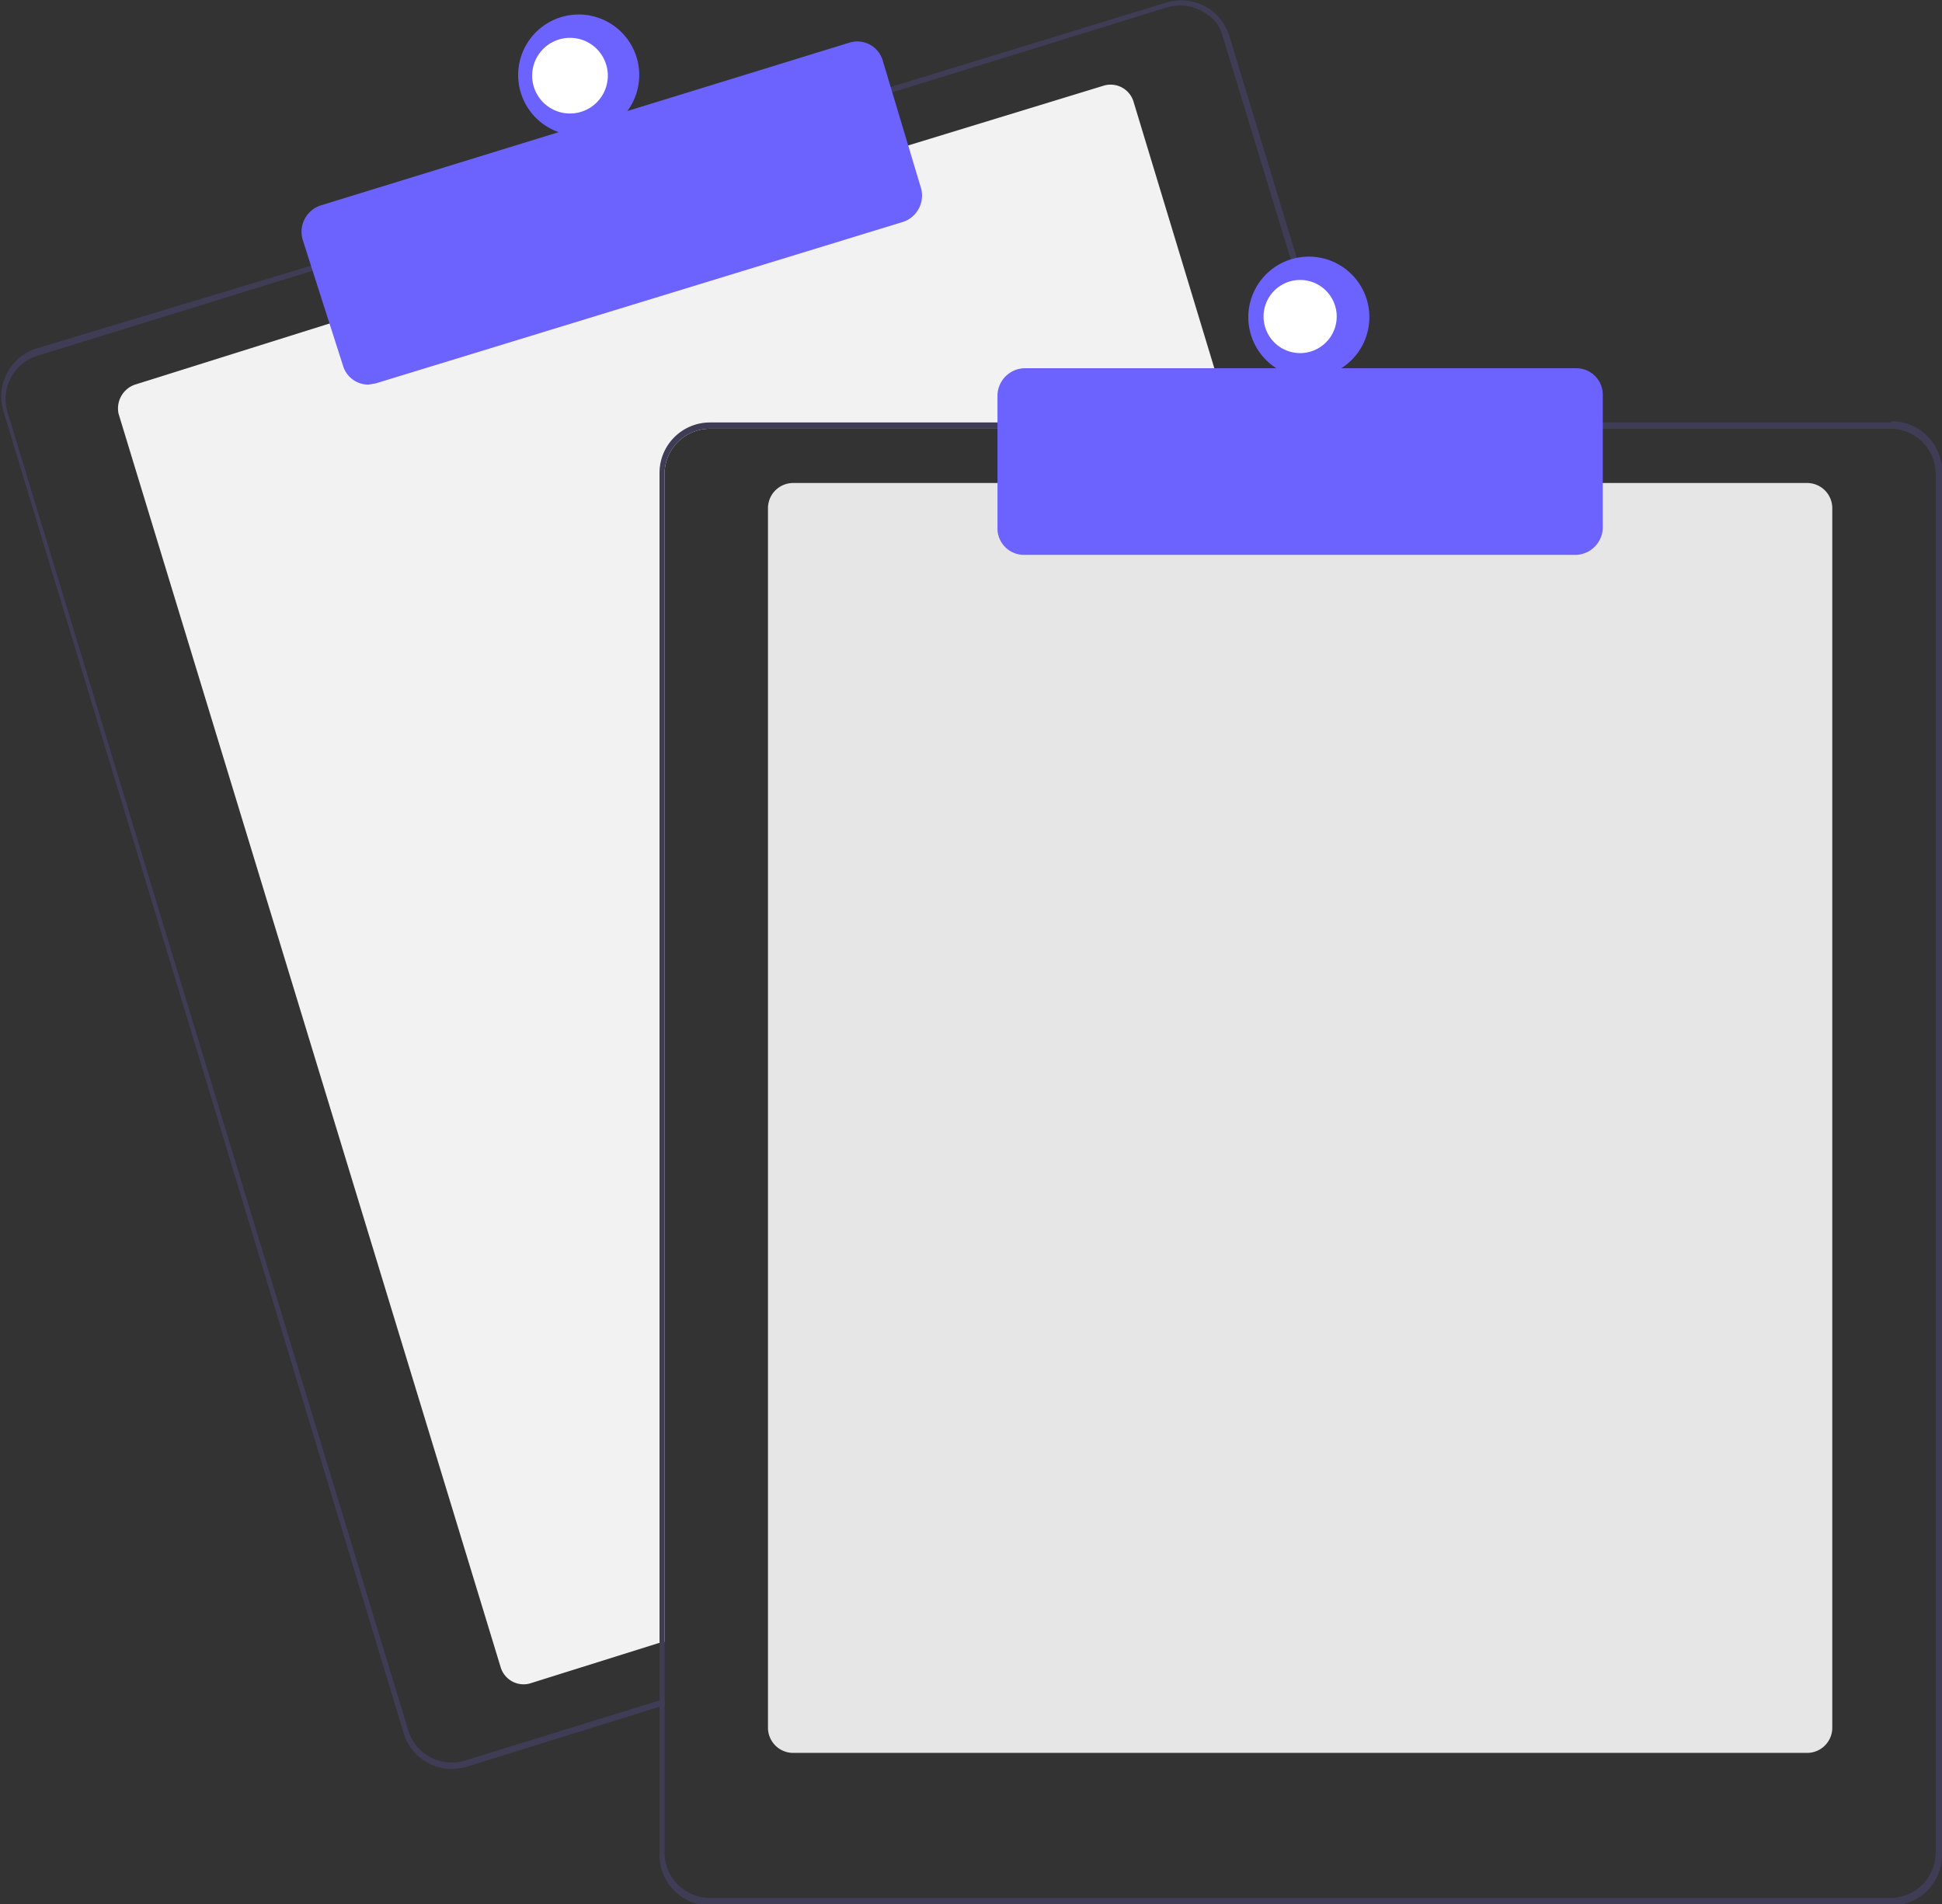 <svg xmlns="http://www.w3.org/2000/svg" fill="none" viewBox="0 0 154 151">
  <rect x="0" y="0" width="154" height="151" fill="#333333" stroke="none"/>
  <g clip-path="url(#a)">
    <path fill="#F2F2F2" d="M97.8 34H56.3a3.6 3.6 0 0 0-3.6 3.5v92.7l-.5.1-10.2 3.2a1.9 1.9 0 0 1-2.3-1.3L9.4 32.8a2 2 0 0 1 1.3-2.3l15.6-4.9 45.5-14 15.7-4.8a1.9 1.9 0 0 1 2.4 1.3l7.7 25.4.2.5Z" />
    <path fill="#3F3D56" d="M106.8 33.5 97.5 2.9a4 4 0 0 0-5-2.7L70.3 7 24.9 21 3 27.6a4 4 0 0 0-2.7 5.1L32 137.4a4 4 0 0 0 5 2.7l15.1-4.7.5-.1v-.5l-.5.1-15.2 4.7a3.6 3.6 0 0 1-4.5-2.3L.6 32.7A3.6 3.6 0 0 1 3 28.2l22-6.8 45.5-14 22-6.8a3.6 3.6 0 0 1 3.3.6c.6.4 1 1 1.2 1.8l9.3 30.5.2.5h.5l-.2-.5Z" />
    <path fill="#6C63FF" d="M29.2 30.5a2.1 2.1 0 0 1-2-1.5L24 19a2.2 2.2 0 0 1 1.4-2.7L67.3 3.4A2.1 2.1 0 0 1 70 4.8l3 10a2.2 2.2 0 0 1-1.4 2.8L29.8 30.4l-.6.1Z" />
    <path fill="#6C63FF" d="M45.2 10.7a4.8 4.8 0 1 0 0-9.5 4.8 4.8 0 0 0 0 9.5Z" />
    <path fill="#fff" d="M45.2 9a3 3 0 1 0 0-6 3 3 0 0 0 0 6Z" />
    <path fill="#E6E6E6" d="M143.3 139H62.9a2 2 0 0 1-2-2V40.3a2 2 0 0 1 2-2h80.4a2 2 0 0 1 2 2V137a2 2 0 0 1-2 2Z" />
    <path fill="#3F3D56" d="M106.3 33.5h-50a4 4 0 0 0-4 4V135l.4-.1V37.5a3.6 3.6 0 0 1 3.6-3.5h50.2l-.2-.5Zm43.7 0H56.3a4 4 0 0 0-4 4V147a4 4 0 0 0 4 4.1H150a4 4 0 0 0 4-4V37.4a4 4 0 0 0-4-4Zm3.5 113.4a3.6 3.6 0 0 1-3.5 3.6H56.3a3.6 3.6 0 0 1-3.6-3.6V37.5a3.6 3.6 0 0 1 3.6-3.5H150a3.6 3.6 0 0 1 3.5 3.5V147Z" />
    <path fill="#6C63FF" d="M125 44H81.2a2.1 2.1 0 0 1-2.1-2.2V31.3a2.2 2.2 0 0 1 2.1-2.1H125a2.1 2.1 0 0 1 2.1 2.1v10.5A2.2 2.2 0 0 1 125 44Z" />
    <path fill="#6C63FF" d="M103.1 29.9a4.8 4.8 0 1 0 0-9.5 4.8 4.8 0 0 0 0 9.5Z" />
    <path fill="#fff" d="M103.1 28a2.9 2.9 0 1 0 0-5.8 2.9 2.9 0 0 0 0 5.8Z" />
  </g>
  <defs>
    <clipPath id="a">
      <path fill="#fff" d="M0 0H154V151H0z" />
    </clipPath>
  </defs>
</svg>